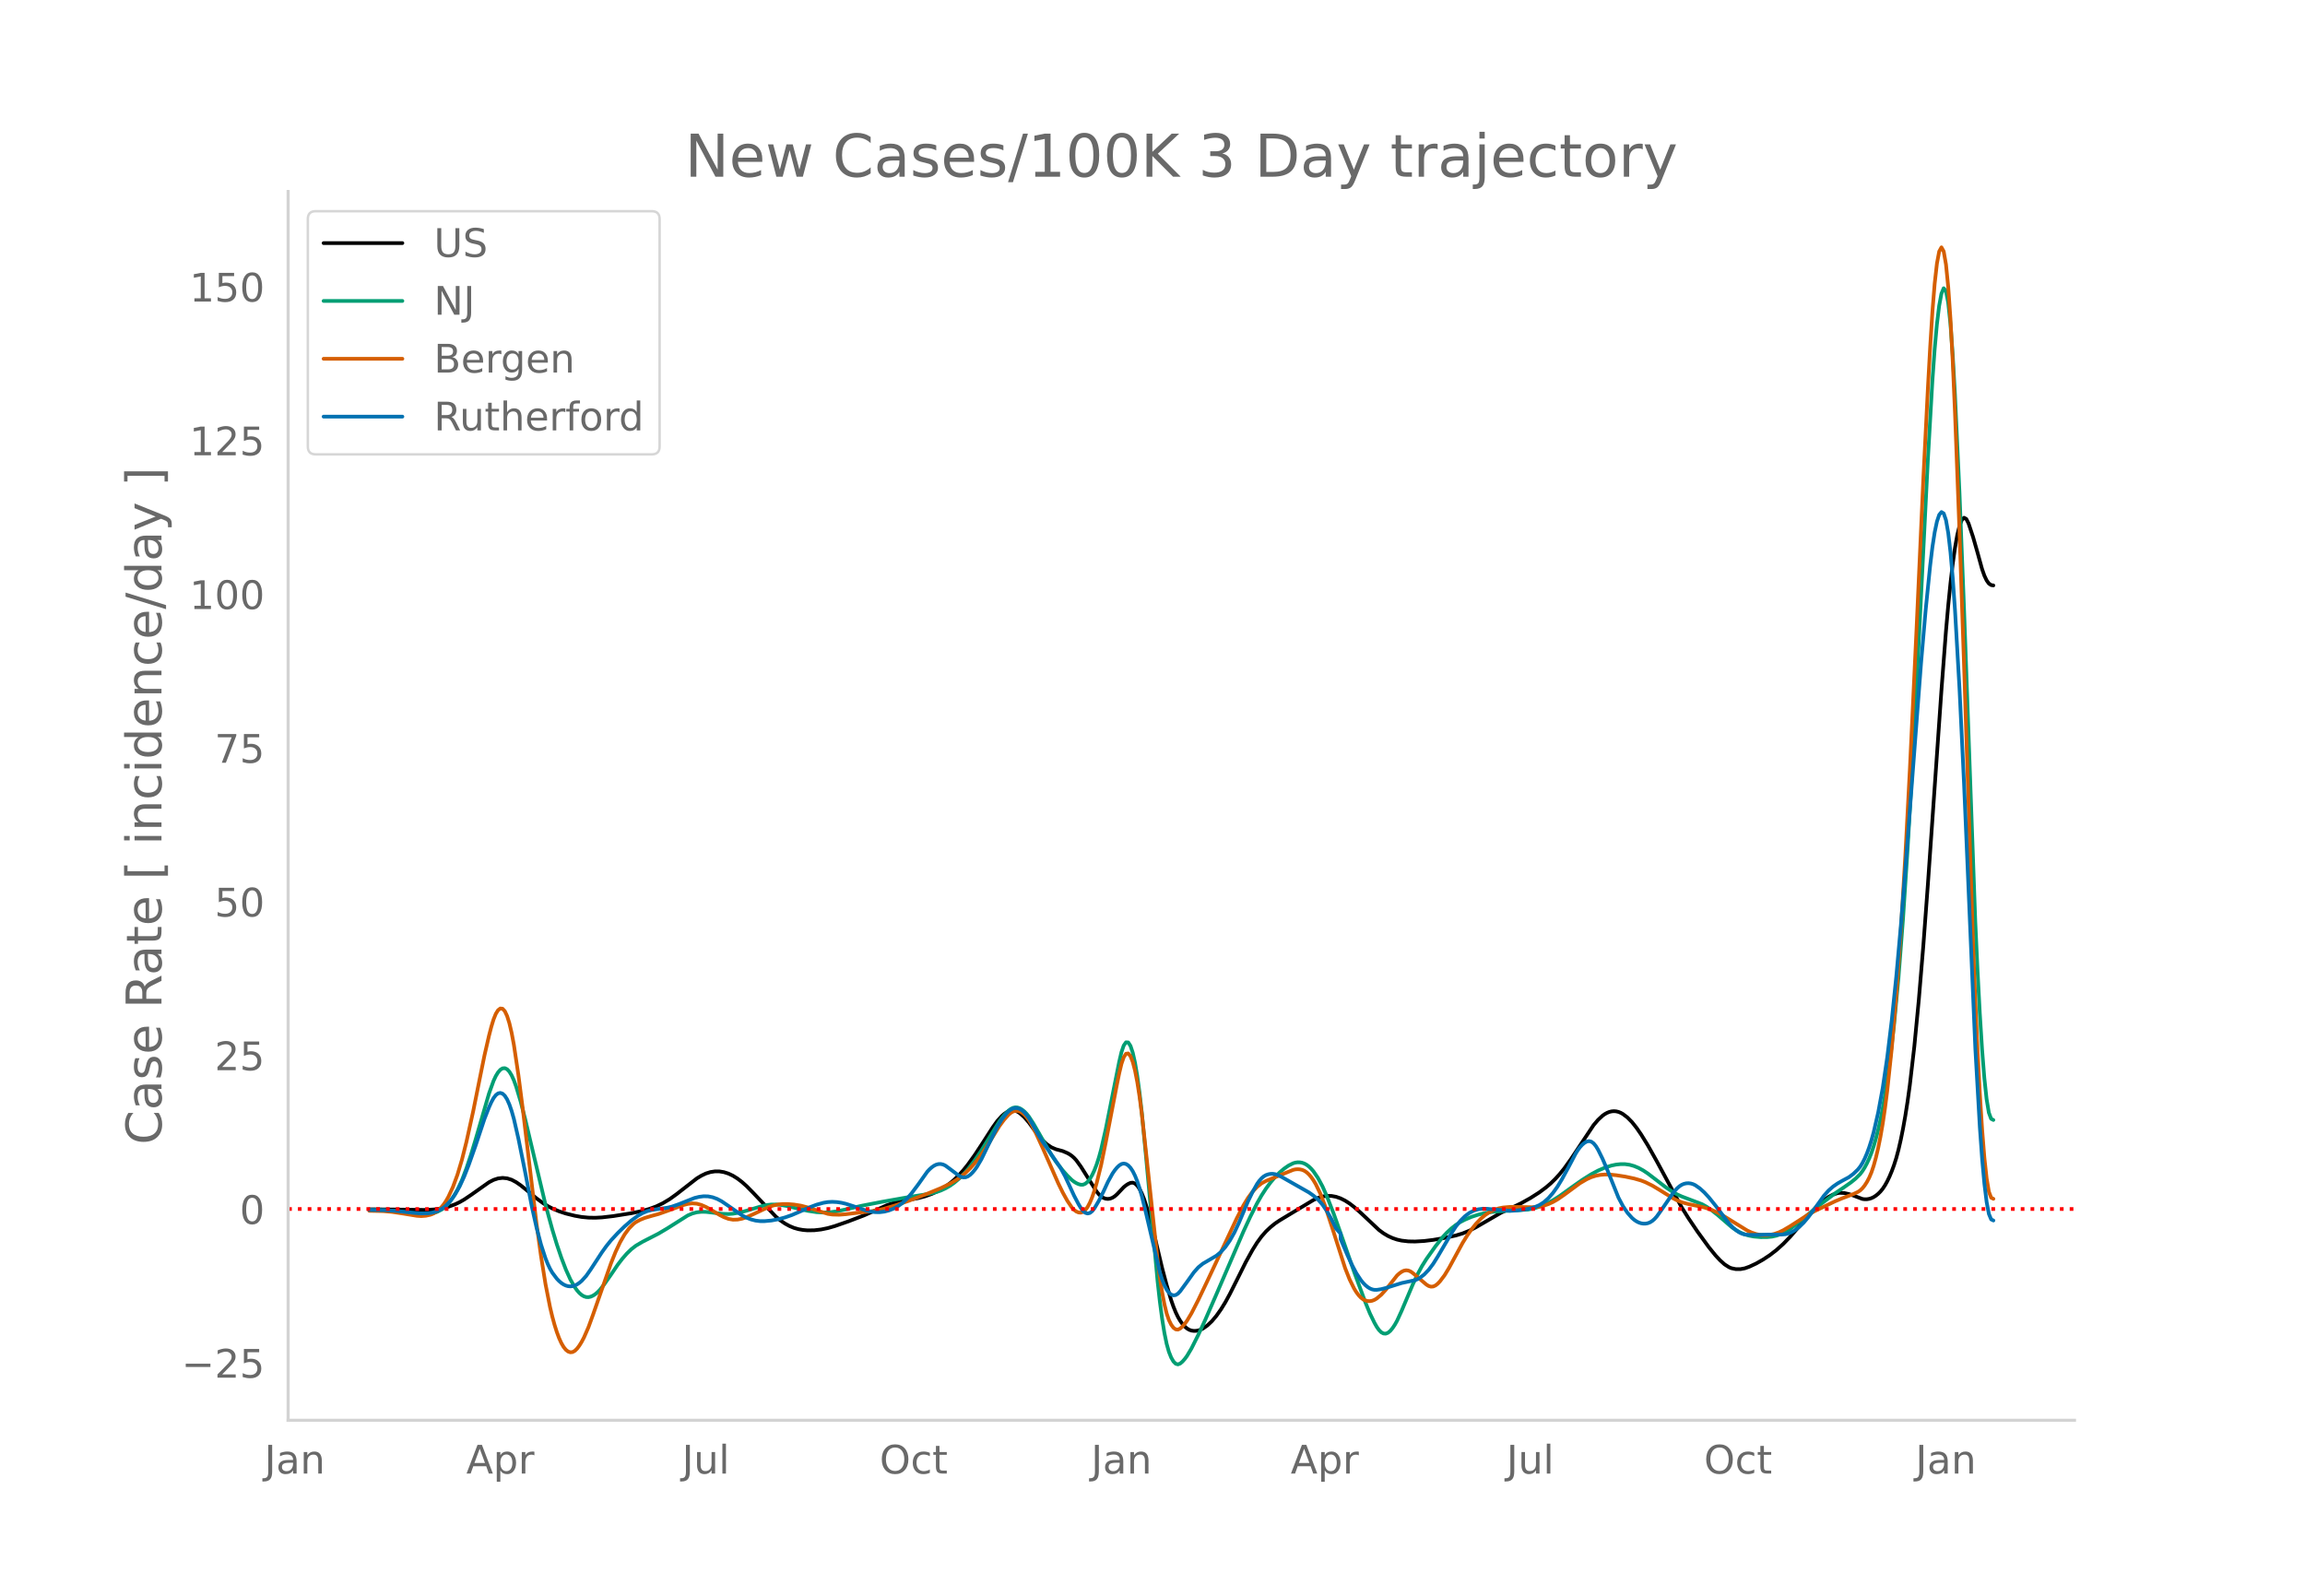 <svg height="864" viewBox="0 0 936 648" width="1248" xmlns="http://www.w3.org/2000/svg" xmlns:xlink="http://www.w3.org/1999/xlink"><defs><style>*{stroke-linecap:butt;stroke-linejoin:round}</style></defs><g id="figure_1"><path d="M0 648h936V0H0z" style="fill:#fff" id="patch_1"/><g id="axes_1"><path d="M117 576.72h725.4V77.76H117z" style="fill:none" id="patch_2"/><path clip-path="url(#pe501c817ac)" d="m149.973 491.053 11.006.104 11.923.164 3.669-.222 2.752-.396 2.751-.67 2.752-1.009 1.834-.874 1.834-1.052 2.752-1.85 7.337-5.185 1.835-.945 1.834-.596 1.835-.213 1.834.18 1.834.579 1.835.976 1.834 1.266 2.752 2.234 3.668 3.052 2.752 2.02 1.834 1.143 1.835.953 2.751 1.16 2.752.907 3.668.908 2.752.486 2.751.267 2.752.051 2.752-.144 4.585-.53 7.338-1.168 4.586-.965 2.751-.79 2.752-1.009 2.752-1.32 2.751-1.651 2.752-1.985 8.254-6.42 1.835-1.11 1.834-.878 1.834-.58 1.835-.282 1.834.012 1.834.303 1.835.59 1.834.87 1.835 1.15 1.834 1.406 1.834 1.636 2.752 2.798 9.172 9.645 1.834 1.508 1.834 1.258 1.835 1.01 1.834.765 1.834.522 1.835.32 1.834.161 2.752-.043 2.751-.318 2.752-.562 2.751-.787 5.504-1.913 6.42-2.451 3.669-1.623 5.503-2.462 2.751-.951 2.752-.665 3.668-.635 3.67-.68 2.75-.726 2.752-.986 2.752-1.29 2.751-1.652 1.835-1.317 1.834-1.548 1.834-1.793 1.835-2.036 1.834-2.28 2.752-3.825 2.751-4.169 4.586-7.119 1.835-2.563 1.834-2.039.917-.793.917-.642.918-.484.917-.296.917-.074.917.153.917.38.917.6 1.835 1.658 1.834 2.117 1.835 2.546 1.834 2.546 1.834 2.115 1.835 1.668 1.834 1.224 1.834.782 2.752.743 1.834.782.917.51.918.639.917.813.917.998 1.834 2.532 6.42 10.179.918 1.109.917.848.917.59.917.33.918.091.917-.134.917-.357.917-.579.917-.801 2.752-2.917.917-.744.917-.588.917-.405.918-.085.917.37.917.854.917 1.337.917 1.82.917 2.29 1.835 5.693 1.834 6.944 3.669 15.408 1.834 6.905 1.835 6.143.917 2.61.917 2.262.917 1.912.917 1.572.918 1.277.917 1.028.917.788.917.547.917.315.918.126.917-.021.917-.161.917-.3.917-.439 1.835-1.275 1.834-1.735 1.834-2.174 1.835-2.59 1.834-2.981 1.834-3.368 3.67-7.315 2.75-5.534 2.752-4.975 1.835-2.944 1.834-2.525 1.834-2.08 1.835-1.733 1.834-1.48 1.834-1.234 13.758-8.302 1.835-.845 1.834-.569 1.834-.26 1.835.043 1.834.342 1.834.64 1.835.92 1.834 1.177 1.834 1.417 2.752 2.424 7.338 6.903 1.834 1.35 1.834 1.089 1.835.836 1.834.62 1.834.412 2.752.321 2.751.05 3.67-.21 3.668-.452 4.586-.786 4.586-.996 2.751-.836 2.752-1.11 2.751-1.439 10.09-5.845 4.585-2.14 3.669-1.762 3.669-2.049 3.668-2.335 2.752-2.059 1.834-1.565 1.835-1.784 1.834-2.02 1.835-2.258 2.751-3.836 9.172-13.779 1.834-2.151 1.835-1.703.917-.643.917-.504.917-.364.917-.222.918-.079.917.07.917.218.917.367.917.512 1.835 1.403 1.834 1.858 1.834 2.305 1.835 2.655 2.751 4.448 3.669 6.537 10.089 18.667 2.752 4.412 3.668 5.438 4.586 6.307 2.752 3.395 1.834 1.96 1.835 1.662 1.834 1.17.917.38 1.834.386 1.835.003 1.834-.348 1.835-.66 2.751-1.285 2.752-1.562 2.751-1.814 2.752-2.12 2.751-2.48 2.752-2.835 3.669-4.235 5.503-6.35 2.751-2.773 1.835-1.572 1.834-1.272 1.834-.967 1.835-.589.917-.125 1.834.085 1.835.407 1.834.602 3.669 1.391.917.12.917-.011.917-.143.917-.285.918-.437.917-.592.917-.746.917-.91.917-1.12.917-1.38.918-1.645.917-1.913.917-2.18.917-2.47.917-2.886.918-3.423.917-3.984.917-4.546.917-5.13.917-5.825.918-6.634 1.834-15.758 1.834-19.065 1.835-22.047 1.834-24.703 5.503-78.792 1.834-23.977.918-10.41.917-9.12.917-7.831.917-6.531.917-5.177.918-3.77.917-2.352.917-.934.917.484.917 1.8 1.835 5.52 1.834 6.419 1.834 6.64.918 2.614.917 1.949.917 1.285.917.623.917.145h0" style="fill:none;stroke:#000;stroke-linecap:round;stroke-width:1.5" id="line2d_1"/><path clip-path="url(#pe501c817ac)" d="m149.973 491.34 6.42.115 4.586.343 5.503.684 4.586.507 2.751-.04 1.835-.247 1.834-.58 1.835-.953.917-.654.917-.81.917-.975 1.834-2.437 1.835-3.124 1.834-3.955 1.835-4.813 1.834-5.502 1.834-6.023 5.503-18.885 1.835-5.097.917-1.962.917-1.5.917-1.04.918-.572.917-.078.917.444.917.972.917 1.5.917 2.028.918 2.533 1.834 6.113 1.834 7.13 8.255 34.735 2.752 10.05 1.834 6.022 1.834 5.416 1.835 4.802 1.834 4.063 1.834 3.2.918 1.271.917 1.038.917.792.917.544.917.294.917.046.918-.197.917-.41.917-.59.917-.765.917-.94 1.835-2.32 2.751-3.927 2.752-4.058 1.834-2.392 1.835-2.1 1.834-1.776 1.834-1.42 2.752-1.617 3.669-1.874 2.751-1.413 3.669-2.178 8.255-5.215 1.834-.779 1.834-.489 1.835-.198 1.834.022 2.752.31 3.668.467 2.752.095 1.834-.128 2.752-.48 2.751-.732 6.42-1.928 1.835-.387 1.834-.2 1.835-.015 1.834.143 2.752.5 8.254 1.918 3.669.557 2.752.157 2.751-.112 2.752-.397 3.668-.771 6.42-1.487 8.255-1.597 11.006-1.95 8.255-1.31 2.752-.667 1.834-.645 1.834-.842 1.835-1.05 1.834-1.3 1.834-1.557 1.835-1.82 1.834-2.087 2.752-3.598 2.751-4.07 3.669-5.966 3.669-5.912 1.834-2.376 1.835-1.883.917-.686.917-.443.917-.186.917.069.917.32.918.545.917.743.917.938.917 1.132 1.835 2.83L426.962 469l1.834 2.71 2.752 3.55 1.834 2.084 1.835 1.802.917.711.917.563.917.416.917.248.918-.02.917-.387.917-.774.917-1.16.917-1.549.917-1.942.918-2.375.917-2.843.917-3.319 1.834-8.03 4.586-22.946.917-4.584.918-3.921.917-2.675.917-1.312.917.05.917 1.41.918 2.755.917 4.083.917 5.41.917 6.735.917 8.061 1.835 19.217 4.586 49.428.917 8.186.917 6.942.917 5.699.917 4.454.917 3.258.918 2.306.917 1.595.917.933.917.271.917-.353.918-.787.917-1.032.917-1.237 1.834-3.081 2.752-5.471 2.751-5.932 4.586-10.513 11.007-25.553 2.751-5.943 2.752-5.46 1.834-3.218 1.834-2.828 1.835-2.479 1.834-2.172 1.834-1.866 1.835-1.564 1.834-1.264 1.835-.92.917-.267.917-.125.917.019.917.166.917.33.918.512.917.697.917.883.917 1.069 1.835 2.69 1.834 3.415 1.834 4.128 2.752 7.07 2.751 7.73 5.503 15.781 4.586 12.425 1.835 4.465 1.834 3.788.917 1.615.918 1.318.917.915.917.493.917.07.917-.355.917-.762.918-1.102.917-1.371.917-1.627 1.834-3.994 4.586-10.829 1.835-3.904 1.834-3.418 1.834-2.932 3.67-5.168 2.75-3.512 1.835-2 1.834-1.71 1.835-1.438 1.834-1.186 1.834-.955 2.752-1.17 2.752-.897 2.751-.652 2.752-.432 2.751-.253 11.924-.718 2.751-.58 2.752-.9 1.834-.801 2.752-1.482 2.751-1.749 5.503-3.96 3.669-2.578 3.669-2.313 2.751-1.472 2.752-1.191 2.751-.87 1.835-.376 1.834-.187 1.834.014 1.835.261 1.834.52 1.835.772 1.834 1.002 1.834 1.223 3.669 2.799 3.669 2.836 2.751 1.83 1.835 1.03 1.834.836 8.255 3.134 1.834 1.022 1.834 1.237 2.752 2.177 5.503 4.773 1.834 1.293 1.835 1.037 1.834.764 1.835.512 1.834.34 2.751.235 2.752-.028 1.834-.175 1.835-.4 1.834-.652 1.834-.9 1.835-1.135 1.834-1.365 6.42-5.33 4.586-3.687 5.503-4.165 3.67-2.486 2.75-1.932 1.835-1.5 1.834-1.806.918-1.203.917-1.449.917-1.694.917-1.955.917-2.292.918-2.707.917-3.138.917-3.567.917-4.022.917-4.6.917-5.302 1.835-12.783 1.834-15.72 1.835-19.383 1.834-23.777 1.834-28.036 1.835-31.638 1.834-35.077 4.586-91.609 1.834-32.074.918-12.81.917-10.187.917-7.565.917-4.941.917-2.216.917 1.026.918 4.783.917 8.645.917 12.505.917 16.187 1.835 39.827 1.834 46.83 4.586 127.42.917 19.87.917 17.348.917 14.593.918 11.604.917 8.57.917 5.536.917 2.5.917.492h0" style="fill:none;stroke:#009e73;stroke-linecap:round;stroke-width:1.5" id="line2d_2"/><path clip-path="url(#pe501c817ac)" d="m149.973 491.667 5.503.117 3.669.32 4.585.685 5.504.907 1.834.118 1.834-.135 1.835-.4.917-.341.917-.484.917-.631.917-.78.918-.936.917-1.133.917-1.369.917-1.614 1.834-3.962 1.835-4.975 1.834-6.125 1.835-7.296 2.751-12.464 2.752-13.696 1.834-9.003 1.834-7.969.918-3.54.917-3.014.917-2.268.917-1.479.917-.69.918.114.917.995.917 1.953.917 2.928.917 3.901.917 4.876 1.835 12.279 1.834 14.206 5.503 46.015 1.835 13.213 1.834 11.47 1.834 9.312.918 3.848.917 3.356.917 2.906.917 2.465.917 2.024.917 1.583.918 1.145.917.72.917.308.917-.1.917-.51.918-.904.917-1.23.917-1.487.917-1.73 1.834-4.192 1.835-5.025 7.337-20.99 1.835-4.566 1.834-3.91 1.834-3.193 1.835-2.49 1.834-1.845.917-.687 1.835-.98 1.834-.74 2.752-.813 2.751-.745 3.669-1.295 6.42-2.36 1.835-.468 1.834-.22 1.834.144 1.835.509 1.834.796 1.834 1.005 3.67 2.232 1.833.94 1.835.685 1.834.32 1.835-.048 1.834-.353 1.834-.594 2.752-1.232 6.42-3.017 1.834-.554 1.835-.365 1.834-.19 1.835-.014 2.751.219 2.752.443 2.751.71 8.255 2.637 1.834.267 2.752.076 2.751-.211 5.503-.674 4.586-.487 2.752-.442 2.751-.64 4.586-1.36 5.503-1.896 7.338-2.814 5.503-2.263 3.669-1.764 2.751-1.644 1.835-1.307 1.834-1.542 1.834-1.793 1.835-2.058 1.834-2.334 2.752-4.002 2.751-4.411 2.752-4.438 1.834-2.486 1.835-2.044.917-.776.917-.524.917-.259.917.005.917.269.918.52.917.761.917 1.001.917 1.24.917 1.48 1.835 3.562 2.751 5.996 6.42 14.578 1.835 3.762 1.834 3.308 1.835 2.726.917.98.917.683.917.387.917.077.918-.31.917-.771.917-1.247.917-1.724.917-2.2.917-2.669.918-3.107 1.834-7.423 1.834-8.98 4.586-23.759.917-4.48.918-3.819.917-2.653.917-1.389.917-.123.917 1.135.918 2.351.917 3.528.917 4.697.917 5.866.917 7.035 1.835 16.777 4.586 42.723.917 7.007.917 5.917.917 4.826.917 3.735.917 2.688.918 1.856.917 1.24.917.665.917.092.917-.449.918-.833.917-1.06.917-1.253 1.834-3.076 2.752-5.372 3.669-7.685 11.923-25.404 2.752-5.323 1.834-3.025 1.834-2.49 1.835-1.96 1.834-1.466 1.834-.987 11.007-4.481.917-.205.917-.068.917.067.917.212.917.395.918.619.917.85.917 1.08.917 1.312.917 1.543 1.835 3.786 1.834 4.721 2.752 8.385 5.503 17.2 1.834 4.624 1.834 3.708.918 1.48.917 1.22.917.964.917.706.917.454.918.227.917.028.917-.166.917-.36.917-.549 1.835-1.532 1.834-2.007 4.586-5.816.917-.825.917-.662.918-.445.917-.174.917.108.917.39.917.648 5.503 4.68.918.569.917.262.917-.073.917-.407.917-.726.917-.969 1.835-2.419 1.834-3.02 5.503-10.134 1.835-2.953 1.834-2.619 1.834-2.279 1.835-1.926 1.834-1.556 1.834-1.201 1.835-.902 1.834-.615 1.835-.355 2.751-.237 3.669.032 5.503.106 2.751-.245 1.835-.402 1.834-.63 1.835-.842 1.834-1.04 2.752-1.9 6.42-4.726 2.751-1.602 1.835-.826 1.834-.58 1.834-.343 1.835-.158 1.834.015 2.752.278 3.668.567 3.67.782 2.75.79 1.835.718 2.752 1.361 2.751 1.646 5.503 3.41 1.835.965 1.834.735 2.752.758 3.668.744 2.752.607 2.751.9 2.752 1.234 2.752 1.569 9.171 5.66 1.835.851 1.834.61 1.834.365 1.835.11 1.834-.145 1.835-.394 1.834-.636 1.834-.873 2.752-1.619 7.337-4.711 2.752-1.489 8.254-3.966 2.752-1.154 4.586-1.743 1.834-.861.917-.604.918-.864.917-1.144.917-1.424.917-1.732.917-2.166.918-2.73.917-3.321.917-3.911.917-4.53.917-5.3.917-6.22.918-7.169 1.834-17.185 1.834-21.182 1.835-25.974 1.834-30.924 1.835-34.89 2.751-57.907 2.752-60.817 1.834-36.435.917-16.567.917-14.457.918-11.4.917-8.154.917-4.907.917-1.661.917 1.646.917 5.26.918 9.18.917 13.159.917 17.14.917 20.893 1.835 48.492 1.834 53.715 3.669 113.346.917 23.26.917 20.322.917 17.379.917 14.412.918 11.42.917 8.423.917 5.427.917 2.43.917.465h0" style="fill:none;stroke:#d55e00;stroke-linecap:round;stroke-width:1.5" id="line2d_3"/><path clip-path="url(#pe501c817ac)" d="m149.973 491.328 6.42.104 4.586.308 6.42.703 3.669.307 2.751-.087 1.835-.268 1.834-.577 1.835-.925.917-.625.917-.766 1.834-1.974 1.835-2.566 1.834-3.237 1.834-3.988 1.835-4.674 2.751-7.772 3.67-10.998 1.833-4.677.918-2.031.917-1.686.917-1.207.917-.703.917-.197.918.315.917.866.917 1.454.917 2.051.917 2.647.917 3.244 1.835 7.99 2.751 13.677 2.752 14.179 1.834 8.164 1.835 6.963 1.834 5.647.917 2.288.917 1.928.918 1.585 1.834 2.449.917.957.917.783.917.61.918.436.917.26.917.082.917-.097.917-.276.918-.453.917-.62.917-.776 1.834-2.018 1.835-2.622 4.586-7.026 1.834-2.545 1.834-2.268 2.752-2.967 2.751-2.683 2.752-2.392 2.751-1.993 1.835-1.046 1.834-.757 1.835-.47 3.668-.55 2.752-.398 1.834-.45 2.752-.964 6.42-2.542 1.834-.448 1.835-.241 1.834.05 1.835.364 1.834.673 1.834.977 2.752 1.877 5.503 3.805 1.834.958 1.835.714 1.834.469 1.834.223h1.835l2.751-.254 2.752-.509 2.751-.735 2.752-.957 2.751-1.176 4.586-2.016 2.752-1.04 2.752-.757 1.834-.302 1.834-.096 1.835.104 1.834.27 1.834.429 2.752.879 5.503 1.88 1.834.399 1.835.233 1.834.011 1.834-.224 1.835-.47 1.834-.723 1.835-.981 1.834-1.321 1.834-1.743 1.835-2.134 2.751-3.664 3.669-5.165.917-.987.917-.815.917-.641.918-.447.917-.233.917-.014.917.204.917.422 1.835 1.342 3.668 2.767.918.493.917.224.917-.068.917-.36.917-.644.918-.886.917-1.084.917-1.275 1.834-3.122 2.752-5.665 3.669-7.409 1.834-3.045 1.834-2.367.918-.922.917-.706.917-.453.917-.19.917.07.917.33.918.572.917.802.917 1.027.917 1.254 1.835 3.157 1.834 3.39 1.834 2.982 7.338 10.75 1.834 3.35 1.834 3.935 1.835 3.981 1.834 3.487.917 1.52.918 1.211.917.754.917.266.917-.22.917-.71.917-1.165 1.835-3.117 1.834-3.681 1.835-3.98 1.834-3.332.917-1.334.917-1.112.917-.878.918-.572.917-.196.917.193.917.582.917.977.918 1.398.917 1.844.917 2.294.917 2.746.917 3.197 1.835 7.491 5.503 23.55.917 2.86.917 2.32.917 1.778.917 1.245.918.755.917.305.917-.135.917-.576.917-.982 2.752-3.76 2.752-3.857 1.834-2.076 1.834-1.488 5.503-3.224 1.835-1.517 1.834-2.069 1.834-2.632 1.835-3.256 1.834-3.94 3.669-8.652 1.834-3.793 1.835-3.271.917-1.296.917-1.035.917-.773.917-.521.918-.318.917-.162.917-.015.917.13.917.277 1.835.904 11.006 6.254 1.834 1.303 1.835 1.57 1.834 2.098 1.834 2.69 1.835 3.246 1.834 3.761 1.834 2.073v2.186l2.752 6.471 1.834 3.97 1.835 3.476 1.834 2.77.917 1.118.917.938.918.753.917.564.917.373.917.182.917.003 1.835-.283 1.834-.471 6.42-2.015 5.503-1.176.918-.375.917-.505 1.834-1.403 1.835-1.924 1.834-2.436 1.834-2.934 5.503-9.372 1.835-2.806 1.834-2.323 1.834-1.84 1.835-1.388 1.834-.946 1.835-.531 1.834-.224 1.834.05 9.172.837 2.752-.17 3.668-.46 1.835-.382 1.834-.557 1.834-.782 1.835-1.189 1.834-1.643 1.835-2.1 1.834-2.566 1.834-3.023 2.752-5.065 2.751-5.244.918-1.474.917-1.237.917-1 .917-.762.917-.51.918-.174.917.24.917.671.917 1.103.917 1.509 1.835 3.732 1.834 4.275 4.586 11.413 1.834 3.457 1.835 2.728 1.834 2.066.917.785.917.621.918.461.917.304.917.149.917-.008.917-.17.917-.358.918-.578.917-.803.917-1.027 1.834-2.572 4.586-6.657.917-1.195.918-1.006.917-.8.917-.594.917-.393.917-.211.918-.05.917.11.917.267.917.426 1.834 1.275 1.835 1.656 1.834 1.982 2.752 3.41 5.503 7.305 1.834 1.868 1.835 1.409.917.507.917.375.917.244 1.835.165 2.751-.01 4.586-.119 5.503-.003 1.834-.153 1.835-.535 1.834-.984 1.835-1.4 1.834-1.783 1.834-2.16 2.752-3.694 3.669-5.118 1.834-2.05 1.834-1.61 1.835-1.275 1.834-1.051 2.752-1.479 1.834-1.374 1.834-1.757.917-1.146.918-1.462.917-1.796.917-2.132.917-2.477.917-2.872.918-3.316 1.834-8 1.834-9.953 1.835-12.438 1.834-15.056 1.834-17.692 1.835-20.399 1.834-23.064 6.42-84.219 1.835-21.12 1.834-18.15.917-7.509.918-5.967.917-4.353.917-2.74.917-1.123.917.575.917 2.696.918 5.24.917 7.87.917 10.498.917 13.042 1.835 32.006 1.834 38.513 4.586 107.51 1.834 32.034.917 12.669.918 10.09.917 7.461.917 4.832.917 2.201.917.444h0" style="fill:none;stroke:#0072b2;stroke-linecap:round;stroke-width:1.5" id="line2d_4"/><path clip-path="url(#pe501c817ac)" d="M117 490.93h725.4" style="fill:none;stroke:red;stroke-dasharray:1.5,2.475;stroke-dashoffset:0;stroke-width:1.5" id="line2d_5"/><path d="M117 576.72V77.76" style="fill:none;stroke:#d3d3d3;stroke-linecap:square;stroke-linejoin:miter;stroke-width:1.25" id="patch_3"/><path d="M117 576.72h725.4" style="fill:none;stroke:#d3d3d3;stroke-linecap:square;stroke-linejoin:miter;stroke-width:1.25" id="patch_4"/><g id="matplotlib.axis_1"><g id="xtick_1"><g style="fill:#696969" transform="matrix(.16 0 0 -.16 107.373 598.378)" id="text_1"><defs><path d="M9.813 72.906h9.859V5.078q0-13.187-5-19.14-5-5.954-16.094-5.954h-3.75v8.297h3.078q6.531 0 9.219 3.672Q9.813-4.39 9.813 5.078z" id="DejaVuSans-74"/><path d="M34.281 27.484q-10.89 0-15.093-2.484-4.204-2.484-4.204-8.5 0-4.781 3.157-7.594 3.156-2.797 8.562-2.797 7.485 0 12 5.297 4.516 5.297 4.516 14.078v2zm17.922 3.72V0H43.22v8.297Q40.14 3.328 35.547.953q-4.594-2.375-11.234-2.375-8.391 0-13.36 4.719Q6 8.016 6 15.922q0 9.219 6.172 13.906 6.187 4.688 18.437 4.688h12.61v.89q0 6.203-4.078 9.594-4.078 3.39-11.453 3.39-4.688 0-9.141-1.124-4.438-1.125-8.531-3.375v8.312q4.921 1.906 9.562 2.844 4.64.953 9.031.953 11.875 0 17.735-6.156 5.86-6.14 5.86-18.64z" id="DejaVuSans-97"/><path d="M54.89 33.016V0h-8.984v32.719q0 7.765-3.031 11.61-3.031 3.858-9.078 3.858-7.281 0-11.484-4.64-4.204-4.625-4.204-12.64V0H9.08v54.688h9.03v-8.5q3.235 4.937 7.594 7.374Q30.078 56 35.797 56q9.422 0 14.25-5.828 4.844-5.828 4.844-17.156z" id="DejaVuSans-110"/></defs><use xlink:href="#DejaVuSans-74"/><use x="29.492" xlink:href="#DejaVuSans-97"/><use x="90.771" xlink:href="#DejaVuSans-110"/></g></g><g id="xtick_2"><g style="fill:#696969" transform="matrix(.16 0 0 -.16 189.33 598.378)" id="text_2"><defs><path d="M34.188 63.188 20.797 26.906h26.812zm-5.579 9.718h11.188L67.578 0h-10.25l-6.64 18.703h-32.86L11.188 0H.78z" id="DejaVuSans-65"/><path d="M18.11 8.203v-29H9.077v75.484h9.031v-8.296q2.844 4.875 7.157 7.234Q29.594 56 35.594 56q9.968 0 16.187-7.906 6.235-7.907 6.235-20.797T51.78 6.484q-6.218-7.906-16.187-7.906-6 0-10.328 2.375-4.313 2.375-7.157 7.25zm30.578 19.094q0 9.906-4.079 15.547-4.078 5.64-11.203 5.64-7.14 0-11.218-5.64-4.079-5.64-4.079-15.547 0-9.906 4.078-15.547 4.079-5.64 11.22-5.64 7.124 0 11.202 5.64t4.078 15.547z" id="DejaVuSans-112"/><path d="M41.11 46.297q-1.516.875-3.297 1.281Q36.03 48 33.89 48q-7.625 0-11.703-4.953-4.079-4.953-4.079-14.234V0H9.08v54.688h9.03v-8.5q2.844 4.984 7.375 7.39Q30.031 56 36.531 56q.922 0 2.047-.125 1.125-.11 2.484-.36z" id="DejaVuSans-114"/></defs><use xlink:href="#DejaVuSans-65"/><use x="68.408" xlink:href="#DejaVuSans-112"/><use x="131.885" xlink:href="#DejaVuSans-114"/></g></g><g id="xtick_3"><g style="fill:#696969" transform="matrix(.16 0 0 -.16 276.98 598.378)" id="text_3"><defs><path d="M8.5 21.578v33.11h8.984V21.922q0-7.766 3.016-11.656 3.031-3.875 9.094-3.875 7.265 0 11.484 4.64 4.234 4.64 4.234 12.656v31h8.985V0h-8.984v8.406Q42.047 3.422 37.718 1q-4.313-2.422-10.032-2.422-9.421 0-14.312 5.86Q8.5 10.296 8.5 21.578zM31.11 56z" id="DejaVuSans-117"/><path d="M9.422 75.984h8.984V0H9.422z" id="DejaVuSans-108"/></defs><use xlink:href="#DejaVuSans-74"/><use x="29.492" xlink:href="#DejaVuSans-117"/><use x="92.871" xlink:href="#DejaVuSans-108"/></g></g><g id="xtick_4"><g style="fill:#696969" transform="matrix(.16 0 0 -.16 357.181 598.378)" id="text_4"><defs><path d="M39.406 66.219q-10.75 0-17.078-8.016-6.312-8-6.312-21.828 0-13.766 6.312-21.781 6.328-8 17.078-8 10.735 0 17.016 8 6.281 8.015 6.281 21.781 0 13.828-6.281 21.828-6.281 8.016-17.016 8.016zm0 8q15.328 0 24.5-10.281 9.188-10.282 9.188-27.563 0-17.234-9.188-27.516-9.172-10.28-24.5-10.28-15.375 0-24.593 10.25-9.204 10.265-9.204 27.546t9.204 27.563q9.218 10.28 24.593 10.28z" id="DejaVuSans-79"/><path d="M48.781 52.594v-8.407q-3.812 2.11-7.64 3.157-3.828 1.047-7.735 1.047-8.75 0-13.593-5.547-4.829-5.532-4.829-15.547 0-10.016 4.829-15.563 4.843-5.53 13.593-5.53 3.907 0 7.735 1.046 3.828 1.047 7.64 3.156V2.094Q45.016.344 40.984-.531q-4.015-.89-8.562-.89-12.36 0-19.64 7.765-7.266 7.765-7.266 20.953 0 13.375 7.343 21.031Q20.22 56 33.016 56q4.14 0 8.093-.86 3.953-.843 7.672-2.546z" id="DejaVuSans-99"/><path d="M18.313 70.219V54.688h18.5v-6.985h-18.5V18.016q0-6.688 1.828-8.594 1.828-1.906 7.453-1.906h9.218V0h-9.218q-10.407 0-14.36 3.875-3.953 3.89-3.953 14.14v29.688H2.687v6.984h6.594V70.22z" id="DejaVuSans-116"/></defs><use xlink:href="#DejaVuSans-79"/><use x="78.711" xlink:href="#DejaVuSans-99"/><use x="133.691" xlink:href="#DejaVuSans-116"/></g></g><g id="xtick_5"><g style="fill:#696969" transform="matrix(.16 0 0 -.16 443.062 598.378)" id="text_5"><use xlink:href="#DejaVuSans-74"/><use x="29.492" xlink:href="#DejaVuSans-97"/><use x="90.771" xlink:href="#DejaVuSans-110"/></g></g><g id="xtick_6"><g style="fill:#696969" transform="matrix(.16 0 0 -.16 524.101 598.378)" id="text_6"><use xlink:href="#DejaVuSans-65"/><use x="68.408" xlink:href="#DejaVuSans-112"/><use x="131.885" xlink:href="#DejaVuSans-114"/></g></g><g id="xtick_7"><g style="fill:#696969" transform="matrix(.16 0 0 -.16 611.752 598.378)" id="text_7"><use xlink:href="#DejaVuSans-74"/><use x="29.492" xlink:href="#DejaVuSans-117"/><use x="92.871" xlink:href="#DejaVuSans-108"/></g></g><g id="xtick_8"><g style="fill:#696969" transform="matrix(.16 0 0 -.16 691.953 598.378)" id="text_8"><use xlink:href="#DejaVuSans-79"/><use x="78.711" xlink:href="#DejaVuSans-99"/><use x="133.691" xlink:href="#DejaVuSans-116"/></g></g><g id="xtick_9"><g style="fill:#696969" transform="matrix(.16 0 0 -.16 777.834 598.378)" id="text_9"><use xlink:href="#DejaVuSans-74"/><use x="29.492" xlink:href="#DejaVuSans-97"/><use x="90.771" xlink:href="#DejaVuSans-110"/></g></g></g><g id="matplotlib.axis_2"><g id="ytick_1"><g style="fill:#696969" transform="matrix(.16 0 0 -.16 73.733 559.434)" id="text_10"><defs><path d="M10.594 35.5h62.593v-8.297H10.594z" id="DejaVuSans-8722"/><path d="M19.188 8.297h34.421V0H7.33v8.297q5.609 5.812 15.296 15.594 9.703 9.797 12.188 12.64 4.734 5.313 6.609 9 1.89 3.688 1.89 7.25 0 5.813-4.078 9.469-4.078 3.672-10.625 3.672-4.64 0-9.797-1.61-5.14-1.609-11-4.89v9.969Q13.767 71.78 18.938 73q5.188 1.219 9.485 1.219 11.328 0 18.062-5.672 6.735-5.656 6.735-15.125 0-4.5-1.688-8.531-1.672-4.016-6.125-9.485-1.218-1.422-7.765-8.187-6.532-6.766-18.453-18.922z" id="DejaVuSans-50"/><path d="M10.797 72.906h38.719v-8.312H19.828v-17.86q2.14.735 4.281 1.094 2.157.36 4.313.36 12.203 0 19.328-6.688 7.14-6.688 7.14-18.11 0-11.765-7.328-18.296-7.328-6.516-20.656-6.516-4.593 0-9.36.781-4.75.782-9.827 2.344v9.922q4.39-2.39 9.078-3.563 4.687-1.171 9.906-1.171 8.453 0 13.375 4.437 4.938 4.438 4.938 12.063 0 7.609-4.938 12.047-4.922 4.453-13.375 4.453-3.953 0-7.89-.875-3.922-.875-8.016-2.735z" id="DejaVuSans-53"/></defs><use xlink:href="#DejaVuSans-8722"/><use x="83.789" xlink:href="#DejaVuSans-50"/><use x="147.412" xlink:href="#DejaVuSans-53"/></g></g><g id="ytick_2"><g style="fill:#696969" transform="matrix(.16 0 0 -.16 97.32 497.01)" id="text_11"><defs><path d="M31.781 66.406q-7.61 0-11.453-7.5Q16.5 51.422 16.5 36.375q0-14.984 3.828-22.484 3.844-7.5 11.453-7.5 7.672 0 11.5 7.5 3.844 7.5 3.844 22.484 0 15.047-3.844 22.531-3.828 7.5-11.5 7.5zm0 7.813q12.266 0 18.735-9.703 6.468-9.688 6.468-28.141 0-18.406-6.468-28.11-6.47-9.687-18.735-9.687-12.25 0-18.718 9.688-6.47 9.703-6.47 28.109 0 18.453 6.47 28.14Q19.53 74.22 31.78 74.22z" id="DejaVuSans-48"/></defs><use xlink:href="#DejaVuSans-48"/></g></g><g id="ytick_3"><g style="fill:#696969" transform="matrix(.16 0 0 -.16 87.14 434.584)" id="text_12"><use xlink:href="#DejaVuSans-50"/><use x="63.623" xlink:href="#DejaVuSans-53"/></g></g><g id="ytick_4"><g style="fill:#696969" transform="matrix(.16 0 0 -.16 87.14 372.16)" id="text_13"><use xlink:href="#DejaVuSans-53"/><use x="63.623" xlink:href="#DejaVuSans-48"/></g></g><g id="ytick_5"><g style="fill:#696969" transform="matrix(.16 0 0 -.16 87.14 309.734)" id="text_14"><defs><path d="M8.203 72.906h46.875v-4.203L28.61 0H18.312L43.22 64.594H8.203z" id="DejaVuSans-55"/></defs><use xlink:href="#DejaVuSans-55"/><use x="63.623" xlink:href="#DejaVuSans-53"/></g></g><g id="ytick_6"><g style="fill:#696969" transform="matrix(.16 0 0 -.16 76.96 247.31)" id="text_15"><defs><path d="M12.406 8.297h16.11v55.625l-17.532-3.516v8.985l17.438 3.515h9.86V8.296H54.39V0H12.406z" id="DejaVuSans-49"/></defs><use xlink:href="#DejaVuSans-49"/><use x="63.623" xlink:href="#DejaVuSans-48"/><use x="127.246" xlink:href="#DejaVuSans-48"/></g></g><g id="ytick_7"><g style="fill:#696969" transform="matrix(.16 0 0 -.16 76.96 184.885)" id="text_16"><use xlink:href="#DejaVuSans-49"/><use x="63.623" xlink:href="#DejaVuSans-50"/><use x="127.246" xlink:href="#DejaVuSans-53"/></g></g><g id="ytick_8"><g style="fill:#696969" transform="matrix(.16 0 0 -.16 76.96 122.46)" id="text_17"><use xlink:href="#DejaVuSans-49"/><use x="63.623" xlink:href="#DejaVuSans-53"/><use x="127.246" xlink:href="#DejaVuSans-48"/></g></g><g style="fill:#696969" transform="matrix(0 -.2 -.2 0 65.573 464.8)" id="text_18"><defs><path d="M64.406 67.281v-10.39q-4.984 4.64-10.625 6.922-5.64 2.296-11.984 2.296-12.5 0-19.14-7.64-6.641-7.64-6.641-22.094 0-14.406 6.64-22.047 6.64-7.64 19.14-7.64 6.345 0 11.985 2.296 5.64 2.297 10.625 6.938V5.609Q59.234 2.094 53.437.33q-5.78-1.75-12.218-1.75-16.563 0-26.094 10.124-9.516 10.14-9.516 27.672 0 17.578 9.516 27.703 9.531 10.14 26.094 10.14 6.531 0 12.312-1.734 5.797-1.734 10.875-5.203z" id="DejaVuSans-67"/><path d="M44.281 53.078v-8.5q-3.797 1.953-7.906 2.922-4.094.984-8.5.984-6.688 0-10.031-2.047-3.344-2.046-3.344-6.156 0-3.125 2.39-4.906 2.391-1.781 9.626-3.39l3.078-.688q9.562-2.047 13.593-5.781 4.032-3.735 4.032-10.422 0-7.625-6.032-12.078-6.03-4.438-16.578-4.438-4.39 0-9.156.86Q10.688.296 5.422 2v9.281q4.984-2.594 9.812-3.89 4.829-1.282 9.579-1.282 6.343 0 9.75 2.172 3.421 2.172 3.421 6.125 0 3.656-2.468 5.61-2.453 1.953-10.813 3.765l-3.125.735q-8.344 1.75-12.062 5.39-3.704 3.64-3.704 9.985 0 7.718 5.47 11.906Q16.75 56 26.811 56q4.97 0 9.36-.734 4.406-.72 8.11-2.188z" id="DejaVuSans-115"/><path d="M56.203 29.594v-4.39H14.891q.593-9.282 5.593-14.142 5-4.859 13.938-4.859 5.172 0 10.031 1.266 4.86 1.265 9.656 3.812v-8.5Q49.266.734 44.187-.344 39.11-1.422 33.892-1.422q-13.094 0-20.735 7.61-7.64 7.625-7.64 20.625 0 13.421 7.25 21.296Q20.016 56 32.328 56q11.031 0 17.453-7.11 6.422-7.093 6.422-19.296zm-8.984 2.64q-.094 7.36-4.125 11.75-4.032 4.407-10.672 4.407-7.516 0-12.031-4.25-4.516-4.25-5.203-11.97z" id="DejaVuSans-101"/><path d="M44.39 34.188q3.172-1.079 6.172-4.594 3-3.516 6.032-9.672L66.609 0H56l-9.313 18.703q-3.624 7.328-7.015 9.719-3.39 2.39-9.25 2.39h-10.75V0h-9.86v72.906h22.266q12.5 0 18.656-5.234 6.157-5.219 6.157-15.766 0-6.89-3.203-11.437-3.204-4.532-9.297-6.282zM19.673 64.797V38.922h12.406q7.125 0 10.766 3.297 3.64 3.297 3.64 9.687 0 6.39-3.64 9.64-3.64 3.25-10.766 3.25z" id="DejaVuSans-82"/><path d="M8.594 75.984h20.703V69H17.578V-6.203h11.719v-6.984H8.594z" id="DejaVuSans-91"/><path d="M9.422 54.688h8.984V0H9.422zm0 21.296h8.984v-11.39H9.422z" id="DejaVuSans-105"/><path d="M45.406 46.39v29.594h8.985V0h-8.985v8.203Q42.578 3.328 38.25.953q-4.313-2.375-10.375-2.375-9.906 0-16.14 7.906-6.22 7.922-6.22 20.813 0 12.89 6.22 20.797Q17.968 56 27.874 56q6.063 0 10.375-2.375 4.328-2.36 7.156-7.234zm-30.61-19.093q0-9.906 4.079-15.547 4.078-5.64 11.203-5.64 7.125 0 11.219 5.64 4.11 5.64 4.11 15.547 0 9.906-4.11 15.547-4.094 5.64-11.219 5.64-7.125 0-11.203-5.64-4.078-5.64-4.078-15.547z" id="DejaVuSans-100"/><path d="M25.39 72.906h8.297L8.297-9.28H0z" id="DejaVuSans-47"/><path d="M32.172-5.078q-3.797-9.766-7.422-12.735-3.61-2.984-9.656-2.984H7.906v7.516h5.282q3.703 0 5.75 1.765Q21-9.766 23.483-3.219l1.61 4.094-22.11 53.813H12.5l17.094-42.766 17.093 42.766h9.516z" id="DejaVuSans-121"/><path d="M30.422 75.984v-89.171H9.719v6.984H21.39V69H9.719v6.984z" id="DejaVuSans-93"/></defs><use xlink:href="#DejaVuSans-67"/><use x="69.824" xlink:href="#DejaVuSans-97"/><use x="131.104" xlink:href="#DejaVuSans-115"/><use x="183.203" xlink:href="#DejaVuSans-101"/><use x="244.727" xlink:href="#DejaVuSans-32"/><use x="276.514" xlink:href="#DejaVuSans-82"/><use x="343.746" xlink:href="#DejaVuSans-97"/><use x="405.025" xlink:href="#DejaVuSans-116"/><use x="444.234" xlink:href="#DejaVuSans-101"/><use x="505.758" xlink:href="#DejaVuSans-32"/><use x="537.545" xlink:href="#DejaVuSans-91"/><use x="576.559" xlink:href="#DejaVuSans-32"/><use x="608.346" xlink:href="#DejaVuSans-105"/><use x="636.129" xlink:href="#DejaVuSans-110"/><use x="699.508" xlink:href="#DejaVuSans-99"/><use x="754.488" xlink:href="#DejaVuSans-105"/><use x="782.271" xlink:href="#DejaVuSans-100"/><use x="845.748" xlink:href="#DejaVuSans-101"/><use x="907.271" xlink:href="#DejaVuSans-110"/><use x="970.65" xlink:href="#DejaVuSans-99"/><use x="1025.631" xlink:href="#DejaVuSans-101"/><use x="1087.154" xlink:href="#DejaVuSans-47"/><use x="1120.846" xlink:href="#DejaVuSans-100"/><use x="1184.322" xlink:href="#DejaVuSans-97"/><use x="1245.602" xlink:href="#DejaVuSans-121"/><use x="1304.781" xlink:href="#DejaVuSans-32"/><use x="1336.568" xlink:href="#DejaVuSans-93"/></g></g><g style="fill:#696969" transform="matrix(.24 0 0 -.24 278.113 71.76)" id="text_19"><defs><path d="M9.813 72.906h13.28l32.329-60.984v60.984h9.562V0h-13.28L19.39 60.984V0H9.813z" id="DejaVuSans-78"/><path d="M4.203 54.688h8.985l11.234-42.672 11.172 42.672h10.593l11.235-42.672 11.187 42.672h8.985L63.28 0H52.688L40.922 44.828 29.109 0H18.5z" id="DejaVuSans-119"/><path d="M9.813 72.906h9.859V42.094L52.39 72.906h12.703L28.906 38.922 67.672 0H54.688L19.672 35.11V0h-9.86z" id="DejaVuSans-75"/><path d="M40.578 39.313Q47.656 37.797 51.625 33q3.984-4.781 3.984-11.813 0-10.78-7.422-16.703-7.421-5.906-21.093-5.906-4.578 0-9.438.906-4.86.907-10.031 2.72v9.515q4.094-2.39 8.969-3.61 4.89-1.218 10.218-1.218 9.266 0 14.125 3.656 4.86 3.656 4.86 10.64 0 6.454-4.516 10.079-4.515 3.64-12.562 3.64h-8.5v8.11h8.89q7.266 0 11.125 2.906 3.86 2.906 3.86 8.375 0 5.61-3.985 8.61-3.968 3.015-11.39 3.015-4.063 0-8.703-.89-4.641-.876-10.203-2.72v8.782q5.624 1.562 10.53 2.344 4.907.78 9.25.78 11.235 0 17.766-5.109 6.547-5.093 6.547-13.78 0-6.063-3.468-10.235-3.47-4.172-9.86-5.782z" id="DejaVuSans-51"/><path d="M19.672 64.797V8.109h11.922q15.093 0 22.093 6.829 7 6.843 7 21.593 0 14.64-7 21.453-7 6.813-22.093 6.813zm-9.86 8.11h20.266q21.188 0 31.094-8.813 9.922-8.813 9.922-27.563 0-18.86-9.969-27.703Q51.172 0 30.078 0H9.813z" id="DejaVuSans-68"/><path d="M9.422 54.688h8.984V-.984q0-10.438-3.984-15.125-3.969-4.688-12.813-4.688h-3.421v7.61H.594q5.125 0 6.968 2.374 1.86 2.36 1.86 9.829zm0 21.296h8.984v-11.39H9.422z" id="DejaVuSans-106"/><path d="M30.61 48.39q-7.22 0-11.422-5.64-4.204-5.64-4.204-15.453 0-9.813 4.172-15.453 4.188-5.64 11.453-5.64 7.188 0 11.375 5.655 4.203 5.672 4.203 15.438 0 9.719-4.203 15.406-4.187 5.688-11.375 5.688zm0 7.61q11.718 0 18.406-7.625 6.703-7.61 6.703-21.078 0-13.422-6.703-21.078-6.688-7.64-18.407-7.64-11.765 0-18.437 7.64-6.656 7.656-6.656 21.078 0 13.469 6.656 21.078Q18.844 56 30.609 56z" id="DejaVuSans-111"/></defs><use xlink:href="#DejaVuSans-78"/><use x="74.805" xlink:href="#DejaVuSans-101"/><use x="136.328" xlink:href="#DejaVuSans-119"/><use x="218.115" xlink:href="#DejaVuSans-32"/><use x="249.902" xlink:href="#DejaVuSans-67"/><use x="319.727" xlink:href="#DejaVuSans-97"/><use x="381.006" xlink:href="#DejaVuSans-115"/><use x="433.105" xlink:href="#DejaVuSans-101"/><use x="494.629" xlink:href="#DejaVuSans-115"/><use x="546.729" xlink:href="#DejaVuSans-47"/><use x="580.42" xlink:href="#DejaVuSans-49"/><use x="644.043" xlink:href="#DejaVuSans-48"/><use x="707.666" xlink:href="#DejaVuSans-48"/><use x="771.289" xlink:href="#DejaVuSans-75"/><use x="836.865" xlink:href="#DejaVuSans-32"/><use x="868.652" xlink:href="#DejaVuSans-51"/><use x="932.275" xlink:href="#DejaVuSans-32"/><use x="964.063" xlink:href="#DejaVuSans-68"/><use x="1041.064" xlink:href="#DejaVuSans-97"/><use x="1102.344" xlink:href="#DejaVuSans-121"/><use x="1161.523" xlink:href="#DejaVuSans-32"/><use x="1193.311" xlink:href="#DejaVuSans-116"/><use x="1232.52" xlink:href="#DejaVuSans-114"/><use x="1273.633" xlink:href="#DejaVuSans-97"/><use x="1334.912" xlink:href="#DejaVuSans-106"/><use x="1362.695" xlink:href="#DejaVuSans-101"/><use x="1424.219" xlink:href="#DejaVuSans-99"/><use x="1479.199" xlink:href="#DejaVuSans-116"/><use x="1518.408" xlink:href="#DejaVuSans-111"/><use x="1579.59" xlink:href="#DejaVuSans-114"/><use x="1620.703" xlink:href="#DejaVuSans-121"/></g><g id="legend_1"><path d="M128.2 184.5h136.45q3.2 0 3.2-3.2V88.96q0-3.2-3.2-3.2H128.2q-3.2 0-3.2 3.2v92.34q0 3.2 3.2 3.2z" style="fill:none;opacity:.8;stroke:#ccc;stroke-linejoin:miter" id="patch_5"/><path d="M131.4 98.718h32" style="fill:none;stroke:#000;stroke-linecap:round;stroke-width:1.5" id="line2d_6"/><g style="fill:#696969" transform="matrix(.16 0 0 -.16 176.2 104.317)" id="text_20"><defs><path d="M8.688 72.906h9.921V28.61q0-11.718 4.235-16.875 4.25-5.14 13.781-5.14 9.469 0 13.719 5.14 4.25 5.157 4.25 16.875v44.297H64.5V27.391q0-14.25-7.063-21.532-7.046-7.28-20.812-7.28-13.828 0-20.89 7.28-7.047 7.282-7.047 21.532z" id="DejaVuSans-85"/><path d="M53.516 70.516V60.89q-5.61 2.687-10.594 4-4.984 1.328-9.625 1.328-8.047 0-12.422-3.125t-4.375-8.89q0-4.845 2.906-7.313 2.907-2.453 11.016-3.97l5.953-1.218q11.031-2.11 16.281-7.406 5.25-5.297 5.25-14.172 0-10.61-7.11-16.078-7.093-5.469-20.812-5.469-5.172 0-11.015 1.172Q13.14.922 6.89 3.219v10.156q6-3.36 11.765-5.078 5.766-1.703 11.328-1.703 8.438 0 13.032 3.312 4.593 3.328 4.593 9.485 0 5.359-3.297 8.39-3.296 3.032-10.812 4.547L27.484 33.5q-11.03 2.188-15.968 6.875-4.922 4.688-4.922 13.047 0 9.672 6.812 15.234 6.813 5.563 18.766 5.563 5.14 0 10.453-.938 5.328-.922 10.89-2.765z" id="DejaVuSans-83"/></defs><use xlink:href="#DejaVuSans-85"/><use x="73.193" xlink:href="#DejaVuSans-83"/></g><path d="M131.4 122.203h32" style="fill:none;stroke:#009e73;stroke-linecap:round;stroke-width:1.5" id="line2d_8"/><g style="fill:#696969" transform="matrix(.16 0 0 -.16 176.2 127.802)" id="text_21"><use xlink:href="#DejaVuSans-78"/><use x="74.805" xlink:href="#DejaVuSans-74"/></g><path d="M131.4 145.688h32" style="fill:none;stroke:#d55e00;stroke-linecap:round;stroke-width:1.5" id="line2d_10"/><g style="fill:#696969" transform="matrix(.16 0 0 -.16 176.2 151.287)" id="text_22"><defs><path d="M19.672 34.813V8.108H35.5q7.953 0 11.781 3.297 3.844 3.297 3.844 10.078 0 6.844-3.844 10.078-3.828 3.25-11.781 3.25zm0 29.984V42.828h14.61q7.218 0 10.75 2.703 3.546 2.719 3.546 8.282 0 5.515-3.547 8.25-3.531 2.734-10.75 2.734zm-9.86 8.11h25.204q11.28 0 17.375-4.688Q58.5 63.53 58.5 54.89q0-6.703-3.125-10.657-3.125-3.953-9.188-4.922 7.282-1.562 11.313-6.53 4.031-4.954 4.031-12.376 0-9.765-6.64-15.093Q48.25 0 35.984 0H9.812z" id="DejaVuSans-66"/><path d="M45.406 27.984q0 9.766-4.031 15.125-4.016 5.375-11.297 5.375-7.219 0-11.25-5.375-4.031-5.359-4.031-15.125 0-9.718 4.031-15.093t11.25-5.375q7.281 0 11.297 5.375 4.031 5.375 4.031 15.093zm8.985-21.203q0-13.953-6.203-20.765Q42-20.797 29.203-20.797q-4.734 0-8.937.703-4.203.703-8.157 2.172v8.735q3.954-2.141 7.813-3.157 3.86-1.031 7.86-1.031 8.843 0 13.234 4.61 4.39 4.609 4.39 13.937v4.453q-2.781-4.844-7.125-7.234Q33.938 0 27.875 0 17.828 0 11.672 7.656q-6.156 7.672-6.156 20.328 0 12.688 6.156 20.344Q17.828 56 27.875 56q6.063 0 10.406-2.39 4.344-2.391 7.125-7.22v8.297h8.985z" id="DejaVuSans-103"/></defs><use xlink:href="#DejaVuSans-66"/><use x="68.604" xlink:href="#DejaVuSans-101"/><use x="130.127" xlink:href="#DejaVuSans-114"/><use x="169.49" xlink:href="#DejaVuSans-103"/><use x="232.967" xlink:href="#DejaVuSans-101"/><use x="294.49" xlink:href="#DejaVuSans-110"/></g><path d="M131.4 169.173h32" style="fill:none;stroke:#0072b2;stroke-linecap:round;stroke-width:1.5" id="line2d_12"/><g style="fill:#696969" transform="matrix(.16 0 0 -.16 176.2 174.773)" id="text_23"><defs><path d="M54.89 33.016V0h-8.984v32.719q0 7.765-3.031 11.61-3.031 3.858-9.078 3.858-7.281 0-11.484-4.64-4.204-4.625-4.204-12.64V0H9.08v75.984h9.03V46.188q3.235 4.937 7.594 7.374Q30.078 56 35.797 56q9.422 0 14.25-5.828 4.844-5.828 4.844-17.156z" id="DejaVuSans-104"/><path d="M37.11 75.984V68.5h-8.594q-4.828 0-6.72-1.953-1.874-1.953-1.874-7.031v-4.828h14.797v-6.985H19.922V0H10.89v47.703H2.297v6.984h8.594V58.5q0 9.125 4.25 13.297 4.25 4.187 13.468 4.187z" id="DejaVuSans-102"/></defs><use xlink:href="#DejaVuSans-82"/><use x="64.982" xlink:href="#DejaVuSans-117"/><use x="128.361" xlink:href="#DejaVuSans-116"/><use x="167.57" xlink:href="#DejaVuSans-104"/><use x="230.949" xlink:href="#DejaVuSans-101"/><use x="292.473" xlink:href="#DejaVuSans-114"/><use x="333.586" xlink:href="#DejaVuSans-102"/><use x="368.791" xlink:href="#DejaVuSans-111"/><use x="429.973" xlink:href="#DejaVuSans-114"/><use x="469.336" xlink:href="#DejaVuSans-100"/></g></g></g></g><defs><clipPath id="pe501c817ac"><path d="M117 77.76h725.4v498.96H117z"/></clipPath></defs></svg>